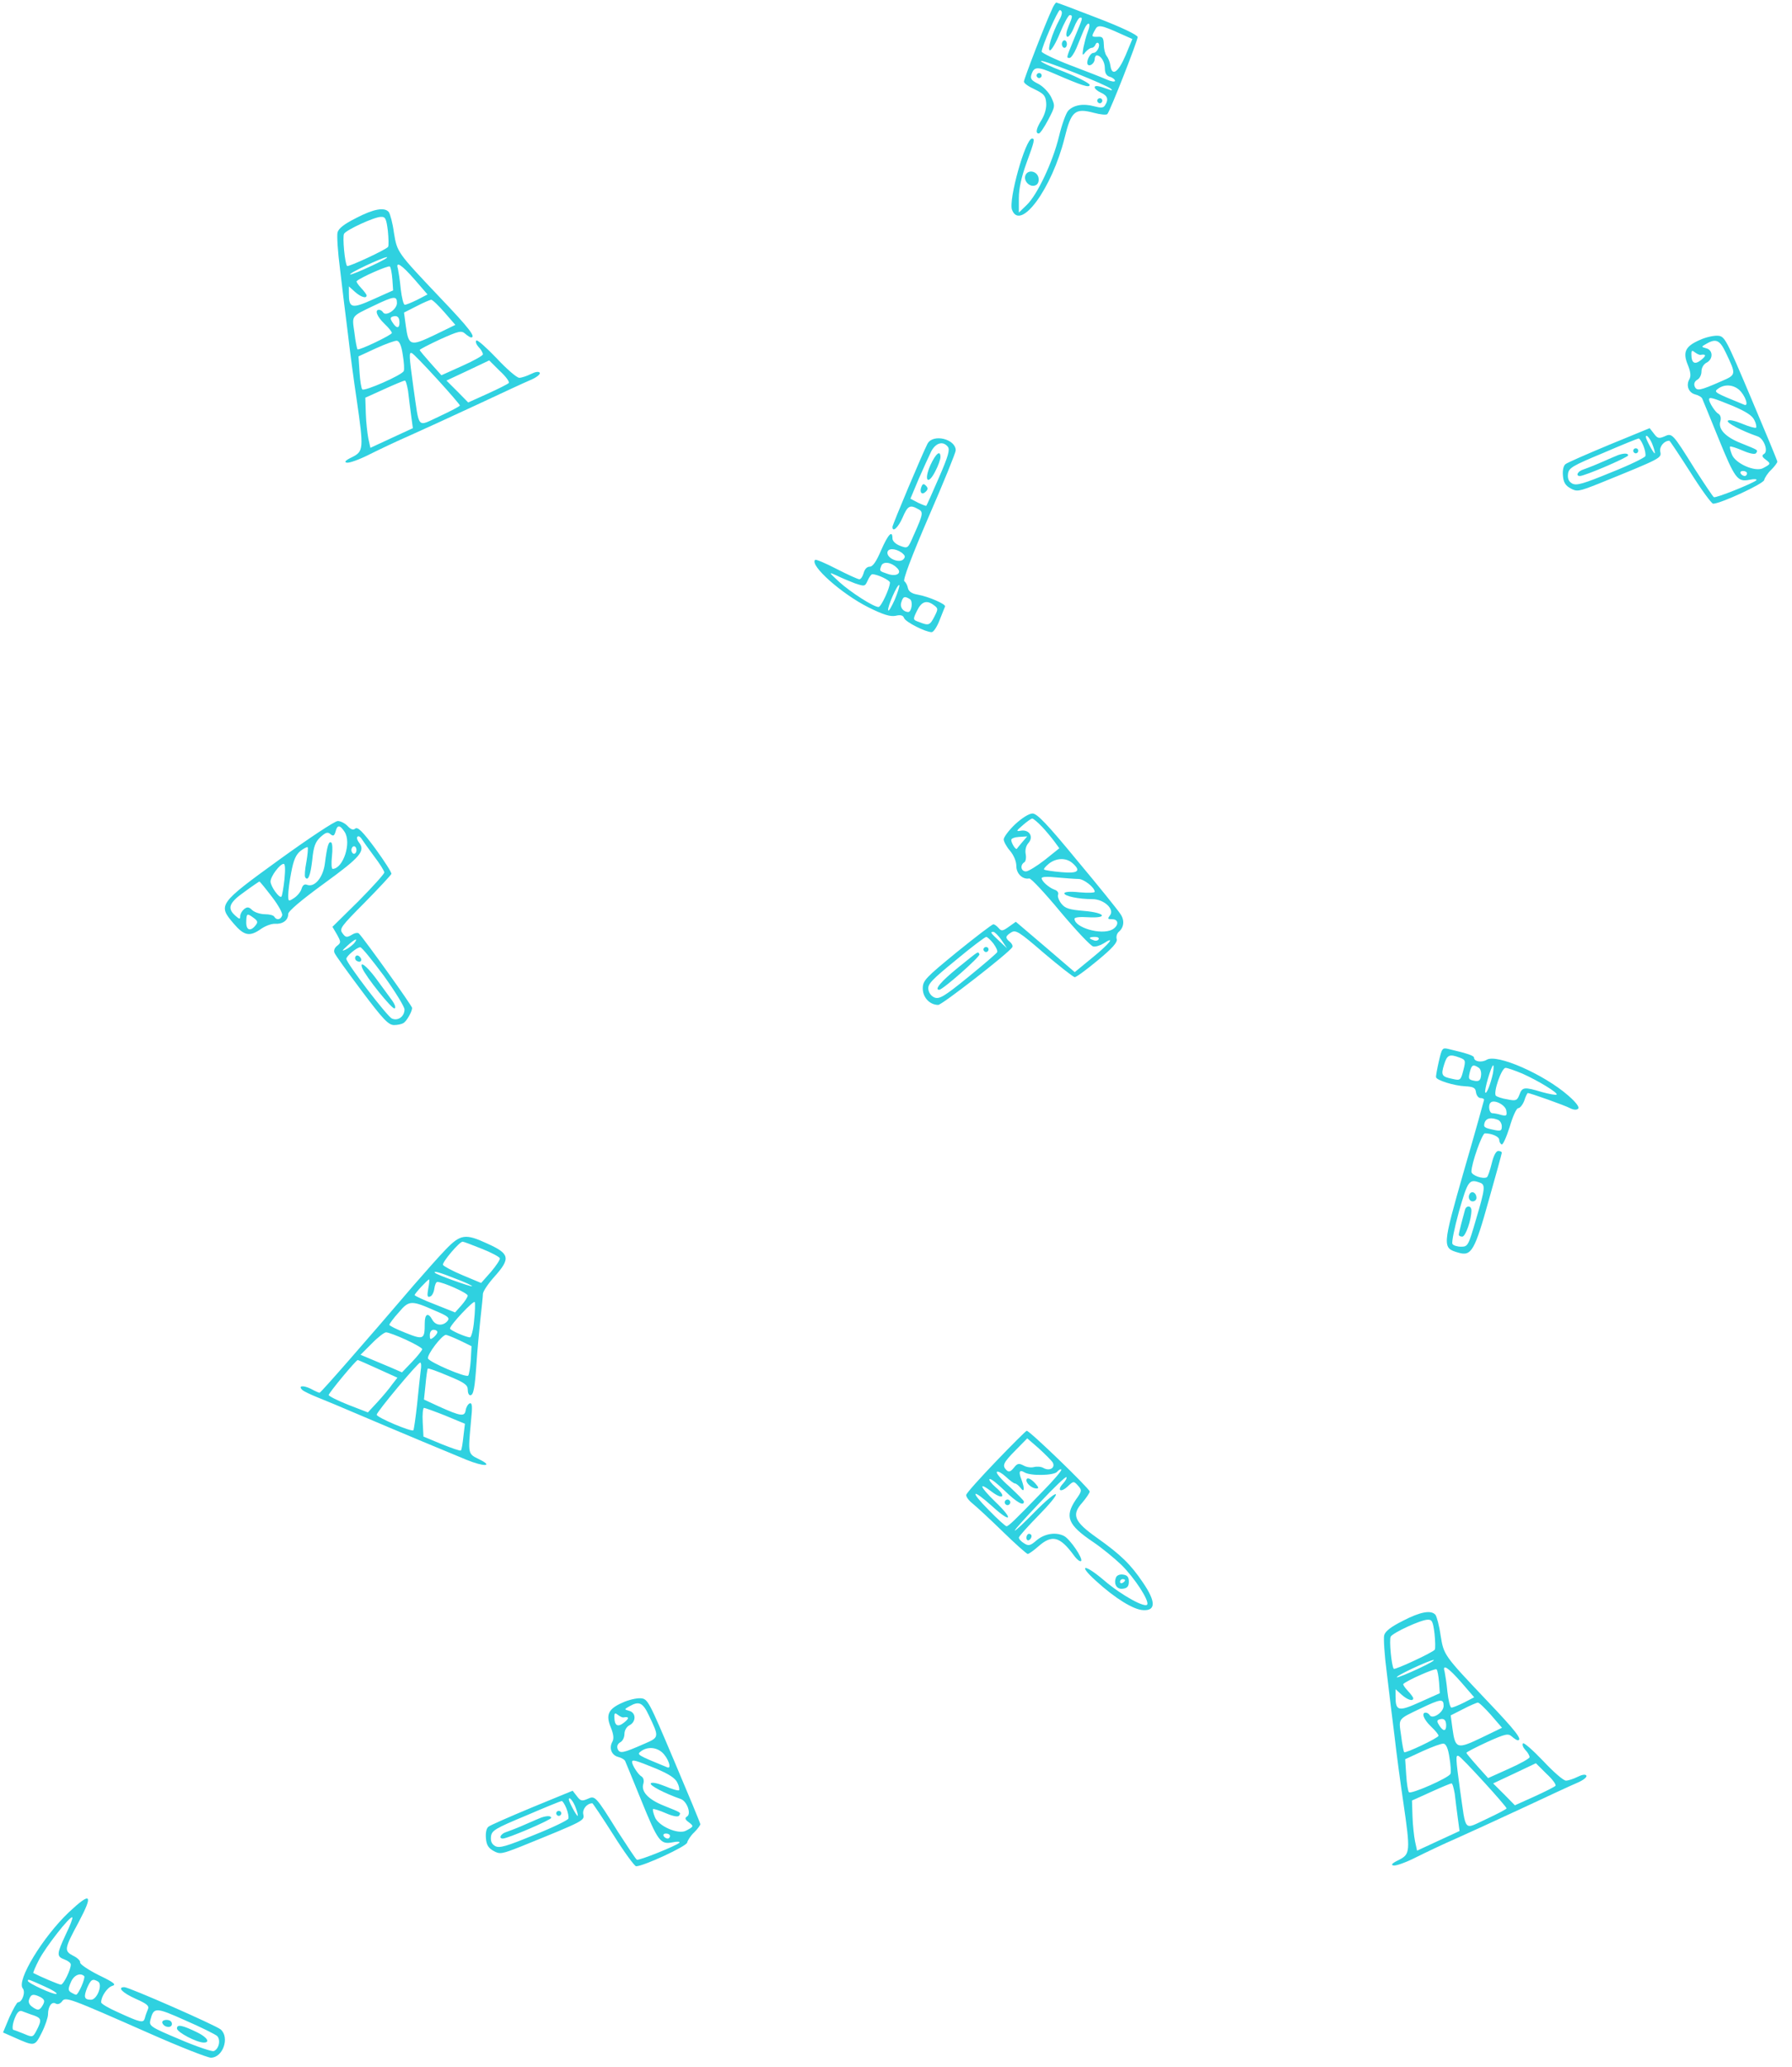 <svg width="150" height="173" xmlns="http://www.w3.org/2000/svg">

 <g>
  <title>background</title>
  <rect fill="none" id="canvas_background" height="402" width="582" y="-1" x="-1"/>
 </g>
 <g>
  <title>Layer 1</title>
  <g id="surface1">
   <path id="svg_1" fill-rule="nonzero" fill="#2fd1e0" d="m88.059,0.781c-0.551,1.156 -2.352,5.836 -2.352,6.047c0,0.148 0.402,0.422 0.91,0.652c0.742,0.359 0.91,0.527 0.953,1.117c0.043,0.422 -0.105,0.949 -0.359,1.395c-0.465,0.734 -0.57,1.18 -0.254,1.18c0.105,0 0.445,-0.508 0.781,-1.141c0.594,-1.137 0.594,-1.156 0.254,-1.895c-0.211,-0.422 -0.676,-0.906 -1.078,-1.117c-0.633,-0.316 -0.699,-0.445 -0.551,-0.863c0.211,-0.57 0.508,-0.594 1.82,-0.023c2.434,1.055 3.027,1.242 3.027,0.969c0,-0.125 -0.973,-0.633 -2.137,-1.094c-1.188,-0.445 -2.055,-0.863 -1.926,-0.906c0.254,-0.086 5.543,2.023 5.859,2.34c0.148,0.145 0.066,0.145 -0.211,0.039c-0.844,-0.312 -1.164,-0.355 -1.164,-0.168c0,0.105 0.234,0.316 0.531,0.445c0.551,0.25 0.656,0.566 0.336,1.051c-0.125,0.234 -0.359,0.234 -0.91,0.086c-0.93,-0.254 -1.734,-0.105 -2.18,0.379c-0.188,0.211 -0.527,1.16 -0.762,2.129c-0.508,2.129 -1.82,4.91 -2.707,5.754l-0.656,0.633l0,-1.203c0,-0.801 0.211,-1.77 0.633,-2.93c0.68,-1.852 0.723,-2.062 0.469,-2.062c-0.551,0 -1.992,5.164 -1.672,5.965c0.695,1.832 3.344,-1.773 4.402,-6.031c0.547,-2.23 0.867,-2.508 2.453,-2.086c0.551,0.148 1.035,0.191 1.121,0.105c0.234,-0.25 2.539,-6.133 2.539,-6.449c0,-0.168 -1.352,-0.82 -3.344,-1.582c-1.84,-0.715 -3.406,-1.305 -3.469,-1.305c-0.043,0 -0.234,0.254 -0.359,0.57zm0.824,0.293c0,0.129 -0.086,0.379 -0.211,0.59c-0.594,1.098 -1.039,2.551 -0.785,2.551c0.129,0 0.531,-0.676 0.848,-1.477c0.34,-0.82 0.699,-1.473 0.805,-1.473c0.254,0 0.254,0.105 -0.105,0.949c-0.191,0.461 -0.234,0.777 -0.105,0.863c0.105,0.062 0.359,-0.273 0.551,-0.738c0.188,-0.484 0.422,-0.863 0.527,-0.863c0.234,0 0.254,-0.023 -0.465,1.684c-0.719,1.75 -0.699,1.688 -0.402,1.688c0.105,0 0.359,-0.359 0.551,-0.801c0.168,-0.422 0.445,-1.098 0.613,-1.496c0.359,-0.844 0.676,-0.719 0.34,0.125c-0.129,0.316 -0.277,0.93 -0.363,1.328c-0.105,0.652 -0.082,0.695 0.172,0.359c0.168,-0.191 0.402,-0.359 0.527,-0.359c0.129,0 0.254,-0.125 0.316,-0.273c0.043,-0.125 0.148,-0.191 0.234,-0.125c0.211,0.188 -0.105,0.82 -0.402,0.82c-0.297,0 -0.656,0.781 -0.465,0.992c0.191,0.168 0.57,-0.148 0.57,-0.484c0,-0.172 0.086,-0.297 0.172,-0.297c0.336,0 0.676,0.527 0.676,1.074c0,0.402 0.125,0.633 0.422,0.719c0.234,0.062 0.426,0.23 0.426,0.336c0,0.105 -0.32,0.062 -0.68,-0.105c-0.379,-0.168 -1.777,-0.715 -3.066,-1.203c-1.312,-0.504 -2.391,-1.031 -2.391,-1.137c0,-0.398 1.352,-3.477 1.523,-3.477c0.082,0 0.168,0.105 0.168,0.23zm4.91,1.75l0.992,0.441l-0.57,1.371c-0.613,1.434 -1.141,1.793 -1.27,0.844c-0.043,-0.297 -0.191,-0.652 -0.316,-0.801c-0.129,-0.168 -0.234,-0.59 -0.234,-0.949c-0.02,-0.57 -0.105,-0.676 -0.484,-0.652c-0.551,0.02 -0.574,0 -0.254,-0.57c0.23,-0.465 0.465,-0.441 2.137,0.316zm0,0"/>
   <path id="svg_2" fill-rule="nonzero" fill="#2fd1e0" d="m88.883,3.688c0,0.168 0.105,0.316 0.211,0.316c0.129,0 0.211,-0.148 0.211,-0.316c0,-0.168 -0.082,-0.316 -0.211,-0.316c-0.105,0 -0.211,0.148 -0.211,0.316zm0,0"/>
   <path id="svg_3" fill-rule="nonzero" fill="#2fd1e0" d="m86.766,6.324c0,0.105 0.105,0.211 0.211,0.211c0.129,0 0.215,-0.105 0.215,-0.211c0,-0.129 -0.086,-0.211 -0.215,-0.211c-0.105,0 -0.211,0.082 -0.211,0.211zm0,0"/>
   <path id="svg_4" fill-rule="nonzero" fill="#2fd1e0" d="m91.844,8.43c0,0.105 0.109,0.211 0.215,0.211c0.125,0 0.211,-0.105 0.211,-0.211c0,-0.125 -0.086,-0.211 -0.211,-0.211c-0.105,0 -0.215,0.086 -0.215,0.211zm0,0"/>
   <path id="svg_5" fill-rule="nonzero" fill="#2fd1e0" d="m85.836,14.668c-0.191,0.465 0.359,1.035 0.824,0.844c0.211,-0.062 0.316,-0.316 0.277,-0.59c-0.086,-0.609 -0.891,-0.777 -1.102,-0.254zm0,0"/>
   <path id="svg_6" fill-rule="nonzero" fill="#2fd1e0" d="m29.797,18.254c-0.973,0.484 -1.461,0.863 -1.543,1.199c-0.066,0.254 0.02,1.645 0.211,3.098c0.168,1.457 0.465,3.859 0.656,5.375c0.168,1.496 0.508,4.008 0.738,5.543c0.594,4.09 0.574,4.301 -0.379,4.785c-0.574,0.273 -0.699,0.422 -0.445,0.465c0.191,0.043 1.035,-0.254 1.863,-0.676c0.844,-0.422 2.348,-1.137 3.363,-1.578c0.996,-0.445 3.492,-1.582 5.523,-2.531c2.031,-0.949 4.105,-1.918 4.613,-2.129c0.508,-0.211 0.848,-0.484 0.785,-0.609c-0.086,-0.129 -0.363,-0.086 -0.742,0.105c-0.34,0.168 -0.781,0.316 -0.973,0.316c-0.211,0 -1.059,-0.738 -1.906,-1.645c-0.848,-0.887 -1.609,-1.562 -1.691,-1.477c-0.086,0.105 0,0.336 0.191,0.547c0.211,0.211 0.359,0.484 0.359,0.613c0,0.105 -0.785,0.547 -1.738,0.969l-1.734,0.781l-0.887,-0.992c-0.508,-0.57 -0.91,-1.055 -0.934,-1.117c0,-0.062 0.785,-0.465 1.734,-0.906c1.547,-0.695 1.758,-0.738 2.074,-0.465c0.191,0.168 0.426,0.316 0.488,0.316c0.445,0 -0.129,-0.758 -2.582,-3.328c-3.617,-3.816 -3.598,-3.793 -3.871,-5.461c-0.105,-0.801 -0.32,-1.559 -0.426,-1.707c-0.359,-0.422 -1.246,-0.273 -2.75,0.508zm2.668,1.051c0.062,0.633 0.082,1.246 0.02,1.352c-0.148,0.23 -3.324,1.707 -3.43,1.602c-0.188,-0.191 -0.402,-2.445 -0.254,-2.699c0.215,-0.336 2.5,-1.391 3.07,-1.41c0.379,-0.023 0.465,0.125 0.594,1.156zm-1.336,2.93c-0.844,0.402 -1.672,0.738 -1.797,0.738c-0.34,-0.02 2.664,-1.434 3.047,-1.453c0.168,0 -0.383,0.316 -1.25,0.715zm1.715,1.141l0.062,0.926l-1.648,0.738c-1.82,0.824 -2.055,0.758 -2.055,-0.465l0,-0.609l0.488,0.441c0.488,0.445 0.996,0.613 0.996,0.316c0,-0.082 -0.215,-0.359 -0.469,-0.633c-0.254,-0.273 -0.422,-0.527 -0.359,-0.566c0.34,-0.316 2.645,-1.328 2.773,-1.223c0.086,0.082 0.168,0.566 0.211,1.074zm1.863,0.02l1.078,1.246l-0.848,0.441c-0.465,0.23 -0.93,0.422 -1.055,0.422c-0.105,0 -0.254,-0.59 -0.34,-1.328c-0.062,-0.719 -0.191,-1.477 -0.234,-1.688c-0.211,-0.672 0.297,-0.359 1.398,0.906zm-1.48,1.961c0,0.547 -0.934,1.16 -1.164,0.781c-0.086,-0.129 -0.215,-0.211 -0.34,-0.211c-0.383,0 -0.168,0.566 0.445,1.156c0.359,0.34 0.633,0.676 0.633,0.781c0,0.168 -2.77,1.496 -2.879,1.371c-0.039,-0.043 -0.168,-0.652 -0.254,-1.391c-0.211,-1.477 -0.316,-1.328 1.652,-2.277c1.672,-0.801 1.906,-0.82 1.906,-0.211zm3.977,0.781l0.91,1.051l-1.734,0.844c-2.031,0.969 -2.18,0.93 -2.414,-0.777l-0.148,-1.098l1.039,-0.527c0.551,-0.293 1.121,-0.527 1.227,-0.547c0.129,0 0.613,0.484 1.121,1.055zm-3.766,0.863c0,0.504 -0.254,0.504 -0.57,0c-0.215,-0.316 -0.215,-0.441 0,-0.508c0.379,-0.125 0.57,0.043 0.57,0.508zm0.273,2.676c0.105,0.613 0.148,1.246 0.086,1.371c-0.129,0.336 -3.301,1.727 -3.473,1.539c-0.082,-0.086 -0.188,-0.738 -0.23,-1.457l-0.086,-1.305l1.461,-0.676c0.781,-0.355 1.586,-0.652 1.758,-0.633c0.211,0.043 0.379,0.422 0.484,1.16zm2.879,2.047c1.059,1.156 1.906,2.148 1.906,2.211c0,0.062 -0.762,0.465 -1.672,0.887c-1.969,0.906 -1.695,1.199 -2.223,-2.426c-0.359,-2.633 -0.383,-2.949 -0.129,-2.844c0.105,0.02 1.059,1.012 2.117,2.172zm5.988,0.336c-0.082,0.082 -0.867,0.484 -1.754,0.883l-1.633,0.738l-0.91,-0.926l-0.91,-0.906l1.801,-0.844l1.777,-0.844l0.891,0.887c0.508,0.465 0.844,0.926 0.738,1.012zm-8.422,0.652c0.062,0.508 0.168,1.414 0.254,2.023l0.148,1.098l-1.777,0.82l-1.777,0.824l-0.172,-0.781c-0.082,-0.422 -0.188,-1.348 -0.211,-2.086l-0.043,-1.328l1.59,-0.719c0.867,-0.398 1.648,-0.715 1.715,-0.715c0.082,-0.02 0.188,0.379 0.273,0.863zm0,0"/>
   <path id="svg_7" fill-rule="nonzero" fill="#2fd1e0" d="m142.277,28.453c-1.207,0.527 -1.441,1.012 -0.996,2.086c0.234,0.57 0.273,0.949 0.125,1.203c-0.293,0.527 -0.062,1.117 0.488,1.266c0.273,0.062 0.551,0.23 0.594,0.355c0.062,0.148 0.656,1.582 1.312,3.207c1.438,3.539 1.629,3.77 2.645,3.582c0.402,-0.086 0.656,-0.062 0.57,0.043c-0.273,0.25 -3.406,1.516 -3.555,1.41c-0.086,-0.043 -0.781,-1.094 -1.586,-2.34c-1.906,-3.055 -1.906,-3.035 -2.562,-2.738c-0.445,0.188 -0.57,0.168 -0.867,-0.234l-0.359,-0.461l-3.387,1.391c-1.863,0.777 -3.512,1.496 -3.66,1.621c-0.172,0.129 -0.254,0.527 -0.211,0.969c0.039,0.551 0.211,0.824 0.633,1.055c0.531,0.297 0.68,0.273 2.328,-0.379c5.355,-2.172 5.293,-2.148 5.184,-2.695c-0.082,-0.422 0.32,-0.91 0.762,-0.91c0.043,0 0.828,1.184 1.758,2.637c0.91,1.453 1.777,2.633 1.906,2.633c0.613,0 4.211,-1.664 4.273,-1.98c0.043,-0.188 0.297,-0.59 0.594,-0.863c0.273,-0.273 0.508,-0.59 0.508,-0.676c0,-0.082 -0.996,-2.484 -2.203,-5.332c-2.113,-4.996 -2.199,-5.164 -2.793,-5.207c-0.336,-0.02 -1.016,0.129 -1.5,0.359zm2.18,1.055c0.887,1.855 0.887,1.855 -0.383,2.402c-1.777,0.781 -2.051,0.844 -2.223,0.422c-0.082,-0.211 0,-0.422 0.211,-0.547c0.215,-0.105 0.359,-0.422 0.359,-0.695c0,-0.297 0.172,-0.613 0.426,-0.738c0.57,-0.297 0.551,-1.055 -0.023,-1.203c-0.441,-0.125 -0.441,-0.125 0.043,-0.398c0.785,-0.445 1.102,-0.273 1.59,0.758zm-2.117,0.191c0.484,-0.086 0.508,0.062 0.062,0.418c-0.551,0.445 -0.824,0.277 -0.824,-0.484c0,-0.316 0.062,-0.336 0.297,-0.145c0.168,0.125 0.379,0.23 0.465,0.211zm3.215,2.906c0.531,0.465 0.867,1.453 0.445,1.266c-2.52,-1.031 -2.582,-1.055 -2.18,-1.348c0.527,-0.383 1.227,-0.34 1.734,0.082zm-0.551,1.348c1.145,0.488 1.672,0.824 1.844,1.203c0.148,0.273 0.191,0.57 0.148,0.633c-0.066,0.062 -0.594,-0.086 -1.188,-0.336c-0.613,-0.254 -1.098,-0.359 -1.184,-0.234c-0.105,0.168 1.121,0.824 2.52,1.309c0.508,0.188 0.887,1.223 0.527,1.453c-0.211,0.125 -0.191,0.254 0.129,0.484c0.441,0.34 0.441,0.359 -0.234,0.719c-0.656,0.336 -2.328,-0.402 -2.602,-1.16c-0.129,-0.316 -0.191,-0.613 -0.148,-0.652c0.043,-0.043 0.527,0.105 1.059,0.336c0.633,0.273 1.035,0.336 1.121,0.211c0.168,-0.273 0.211,-0.23 -1.25,-0.824c-1.332,-0.523 -1.969,-1.199 -1.734,-1.875c0.062,-0.254 0,-0.484 -0.172,-0.59c-0.273,-0.148 -0.781,-0.949 -0.781,-1.199c0,-0.234 0.297,-0.148 1.945,0.523zm-6.645,3.352c0.129,0.34 0.191,0.633 0.148,0.633c-0.105,0 -0.738,-1.18 -0.738,-1.367c0,-0.316 0.402,0.168 0.59,0.734zm-0.805,-0.02c0.148,0.359 0.215,0.738 0.172,0.887c-0.043,0.125 -1.336,0.758 -2.879,1.367c-2.309,0.949 -2.879,1.117 -3.238,0.93c-0.297,-0.168 -0.402,-0.402 -0.359,-0.801c0.062,-0.508 0.34,-0.676 2.922,-1.75c1.566,-0.676 2.918,-1.223 2.984,-1.223c0.082,-0.02 0.254,0.254 0.398,0.59zm8.68,2.34c0,0.105 -0.086,0.211 -0.191,0.211c-0.129,0 -0.277,-0.105 -0.34,-0.211c-0.062,-0.125 0.023,-0.211 0.191,-0.211c0.191,0 0.34,0.086 0.34,0.211zm0,0"/>
   <path id="svg_8" fill-rule="nonzero" fill="#2fd1e0" d="m136.711,37.727c0,0.105 0.105,0.211 0.211,0.211c0.125,0 0.211,-0.105 0.211,-0.211c0,-0.125 -0.086,-0.211 -0.211,-0.211c-0.105,0 -0.211,0.086 -0.211,0.211zm0,0"/>
   <path id="svg_9" fill-rule="nonzero" fill="#2fd1e0" d="m135.441,38.086c-0.172,0.062 -0.785,0.336 -1.375,0.59c-0.574,0.254 -1.273,0.527 -1.527,0.613c-0.484,0.145 -0.676,0.547 -0.293,0.547c0.402,0 4.039,-1.559 4.039,-1.73c0,-0.188 -0.359,-0.188 -0.844,-0.02zm0,0"/>
   <path id="svg_10" fill-rule="nonzero" fill="#2fd1e0" d="m77.645,37.117c-0.379,0.715 -2.941,6.785 -2.941,6.977c0,0.504 0.488,0.043 0.848,-0.781c0.422,-0.988 0.613,-1.094 1.289,-0.715c0.469,0.23 0.445,0.398 -0.359,2.191c-0.484,1.117 -0.484,1.137 -1.141,0.887c-0.383,-0.148 -0.637,-0.402 -0.637,-0.613c0,-0.738 -0.359,-0.359 -0.953,0.992c-0.402,0.945 -0.695,1.367 -0.949,1.367c-0.234,0 -0.426,0.211 -0.508,0.527c-0.086,0.297 -0.234,0.527 -0.363,0.527c-0.125,0 -0.992,-0.398 -1.902,-0.863c-0.934,-0.484 -1.734,-0.824 -1.801,-0.758c-0.465,0.461 2.223,2.844 4.445,3.961c1.27,0.633 1.84,0.801 2.285,0.719c0.426,-0.105 0.637,-0.043 0.719,0.188c0.129,0.336 1.801,1.18 2.309,1.18c0.148,0 0.445,-0.441 0.656,-0.988c0.23,-0.57 0.422,-1.078 0.465,-1.16c0.086,-0.191 -1.355,-0.824 -2.285,-0.992c-0.508,-0.082 -0.762,-0.273 -0.824,-0.547c-0.043,-0.23 -0.172,-0.484 -0.297,-0.57c-0.148,-0.082 0.551,-1.957 2.031,-5.395c1.25,-2.867 2.266,-5.375 2.266,-5.562c0,-0.949 -1.887,-1.414 -2.352,-0.57zm1.695,0.273c0.188,0.23 0.039,0.781 -0.742,2.57c-0.551,1.266 -1.016,2.32 -1.059,2.363c-0.02,0.039 -0.34,-0.086 -0.699,-0.254l-0.633,-0.336l0.699,-1.668c0.402,-0.906 0.867,-1.938 1.055,-2.316c0.383,-0.695 0.977,-0.867 1.379,-0.359zm-3.875,8.852c0.316,0.254 0.34,0.359 0.148,0.57c-0.34,0.336 -1.332,-0.062 -1.332,-0.547c0,-0.402 0.633,-0.402 1.184,-0.023zm-0.402,1.266c0.488,0.441 0,0.781 -0.738,0.527c-0.742,-0.254 -0.723,-0.234 -0.551,-0.695c0.148,-0.379 0.824,-0.297 1.289,0.168zm-3.512,1.305c0.824,0.277 0.848,0.277 1.078,-0.23c0.129,-0.293 0.297,-0.527 0.383,-0.527c0.445,0 1.48,0.508 1.48,0.695c0,0.465 -0.742,2.047 -0.953,2.047c-0.422,0 -2.348,-1.246 -3.281,-2.09c-0.91,-0.84 -0.93,-0.863 -0.23,-0.547c0.379,0.191 1.078,0.484 1.523,0.652zm3.344,1.371c-0.277,0.613 -0.508,1.012 -0.551,0.887c-0.086,-0.254 0.785,-2.234 0.93,-2.109c0.043,0.062 -0.125,0.613 -0.379,1.223zm1.27,-0.043c0.273,0.172 0.148,1.078 -0.148,1.078c-0.422,-0.023 -0.719,-0.402 -0.57,-0.824c0.148,-0.484 0.273,-0.527 0.719,-0.254zm2.012,0.508c0.359,0.273 0.359,0.316 0.039,0.949c-0.379,0.738 -0.484,0.777 -1.27,0.461c-0.547,-0.188 -0.547,-0.211 -0.188,-0.945c0.379,-0.781 0.805,-0.93 1.418,-0.465zm0,0"/>
   <path id="svg_11" fill-rule="nonzero" fill="#2fd1e0" d="m77.879,38.93c-0.57,1.285 -0.211,1.727 0.402,0.527c0.254,-0.484 0.441,-1.012 0.441,-1.203c0,-0.633 -0.398,-0.293 -0.844,0.676zm0,0"/>
   <path id="svg_12" fill-rule="nonzero" fill="#2fd1e0" d="m77.117,40.762c-0.172,0.465 0.062,0.695 0.379,0.379c0.191,-0.188 0.191,-0.316 0,-0.504c-0.188,-0.191 -0.273,-0.148 -0.379,0.125zm0,0"/>
   <path id="svg_13" fill-rule="nonzero" fill="#2fd1e0" d="m84.969,68.984c-0.531,0.508 -0.953,1.074 -0.953,1.266c0,0.168 0.23,0.609 0.527,0.949c0.32,0.379 0.531,0.883 0.531,1.285c0,0.633 0.527,1.137 1.078,1.031c0.129,-0.043 1.312,1.223 2.602,2.781c1.312,1.562 2.543,2.867 2.754,2.91c0.188,0.043 0.59,-0.082 0.867,-0.254c1.059,-0.695 0.484,0.043 -0.953,1.203l-1.461,1.199l-2.453,-2.105l-2.477,-2.109l-0.594,0.422c-0.508,0.359 -0.613,0.379 -0.844,0.105c-0.148,-0.168 -0.34,-0.316 -0.445,-0.316c-0.105,0 -1.48,1.055 -3.047,2.32c-2.648,2.172 -2.859,2.383 -2.859,3.055c0,0.758 0.594,1.371 1.293,1.371c0.316,0 5.902,-4.344 6.199,-4.828c0.062,-0.105 -0.02,-0.293 -0.191,-0.441c-0.422,-0.336 -0.402,-0.484 0.105,-0.801c0.383,-0.23 0.656,-0.062 2.754,1.75c1.289,1.094 2.453,2 2.559,2c0.129,0 0.996,-0.633 1.926,-1.41c1.227,-1.012 1.652,-1.496 1.59,-1.77c-0.066,-0.211 0.02,-0.484 0.168,-0.613c0.445,-0.379 0.508,-0.988 0.125,-1.516c-0.188,-0.297 -1.797,-2.297 -3.598,-4.449c-2.516,-3.055 -3.363,-3.941 -3.742,-3.941c-0.297,0 -0.891,0.379 -1.461,0.906zm2.242,0.191c0.359,0.379 0.824,0.949 1.059,1.262l0.402,0.551l-1.207,0.969c-0.676,0.527 -1.398,0.969 -1.586,0.969c-0.426,0 -0.508,-0.527 -0.148,-0.758c0.125,-0.062 0.188,-0.379 0.125,-0.695c-0.062,-0.336 0.023,-0.695 0.234,-0.93c0.445,-0.504 0.082,-1.117 -0.594,-1.031c-0.465,0.086 -0.465,0.043 0.129,-0.465c0.336,-0.293 0.695,-0.547 0.781,-0.547c0.086,0 0.465,0.316 0.805,0.676zm-1.629,1.285c-0.211,0.254 -0.426,0.504 -0.465,0.57c-0.086,0.125 -0.469,-0.465 -0.469,-0.738c0,-0.129 0.297,-0.234 0.656,-0.254l0.68,-0.043l-0.402,0.465zm4.188,1.77c0.742,0.652 0.488,0.887 -0.93,0.758c-0.742,-0.062 -1.375,-0.168 -1.438,-0.211c-0.066,-0.062 0.125,-0.273 0.402,-0.504c0.613,-0.484 1.438,-0.508 1.965,-0.043zm0.512,1.328c0.441,0 1.352,0.715 1.352,1.074c0,0.086 -0.57,0.105 -1.27,0.043c-0.781,-0.086 -1.27,-0.043 -1.27,0.086c0,0.23 1.164,0.484 2.348,0.484c0.977,0 1.887,0.863 1.461,1.367c-0.211,0.277 -0.188,0.316 0.191,0.316c0.57,0 0.57,0.551 0,0.867c-0.93,0.484 -3.152,-0.172 -3.152,-0.906c0,-0.129 0.484,-0.172 1.102,-0.129c1.754,0.105 1.5,-0.379 -0.297,-0.527c-1.25,-0.105 -1.59,-0.211 -1.906,-0.609c-0.211,-0.273 -0.34,-0.613 -0.273,-0.758c0.062,-0.148 -0.066,-0.34 -0.277,-0.402c-0.484,-0.168 -1.098,-0.715 -1.098,-0.969c0,-0.129 0.484,-0.148 1.289,-0.062c0.719,0.062 1.523,0.125 1.801,0.125zm-6.457,5.102l0.465,0.695l-0.656,-0.613c-0.719,-0.672 -0.781,-0.758 -0.484,-0.758c0.105,0 0.422,0.316 0.676,0.676zm-0.676,0.293c0.23,0.316 0.379,0.633 0.316,0.738c-0.062,0.105 -1.164,1.055 -2.434,2.086c-1.945,1.582 -2.391,1.855 -2.793,1.707c-0.277,-0.105 -0.488,-0.379 -0.531,-0.695c-0.062,-0.441 0.32,-0.82 2.309,-2.445c1.289,-1.074 2.434,-1.938 2.539,-1.938c0.086,0 0.359,0.254 0.594,0.547zm8.805,-0.336c-0.066,0.105 -0.258,0.148 -0.426,0.062c-0.445,-0.148 -0.402,-0.273 0.129,-0.273c0.23,0 0.379,0.086 0.297,0.211zm0,0"/>
   <path id="svg_14" fill-rule="nonzero" fill="#2fd1e0" d="m82.32,79.461c0,0.105 0.109,0.211 0.215,0.211c0.125,0 0.211,-0.105 0.211,-0.211c0,-0.129 -0.086,-0.211 -0.211,-0.211c-0.105,0 -0.215,0.082 -0.215,0.211zm0,0"/>
   <path id="svg_15" fill-rule="nonzero" fill="#2fd1e0" d="m80.164,81c-1.375,1.117 -1.988,1.832 -1.547,1.832c0.297,0 3.473,-2.801 3.367,-2.973c-0.148,-0.25 0.043,-0.355 -1.82,1.141zm0,0"/>
   <path id="svg_16" fill-rule="nonzero" fill="#2fd1e0" d="m23.383,71.938c-5.121,3.707 -5.16,3.793 -3.809,5.371c0.867,1.012 1.336,1.098 2.285,0.422c0.359,-0.25 0.891,-0.441 1.164,-0.422c0.637,0.043 1.102,-0.293 1.102,-0.82c0,-0.23 1.059,-1.137 3.027,-2.57c3.047,-2.215 3.469,-2.719 2.879,-3.438c-0.129,-0.168 -0.191,-0.379 -0.109,-0.461c0.086,-0.086 0.234,0 0.34,0.168c0.105,0.168 0.57,0.82 1.039,1.453c0.484,0.633 0.867,1.242 0.867,1.371c0,0.125 -0.973,1.199 -2.16,2.402l-2.18,2.148l0.383,0.652c0.336,0.613 0.336,0.676 0.02,0.93c-0.211,0.148 -0.316,0.398 -0.234,0.59c0.066,0.191 1.102,1.621 2.289,3.203c1.797,2.402 2.242,2.848 2.707,2.848c0.297,0 0.656,-0.086 0.785,-0.172c0.273,-0.168 0.719,-0.969 0.719,-1.262c0,-0.172 -3.918,-5.648 -4.445,-6.219c-0.086,-0.105 -0.359,-0.062 -0.613,0.105c-0.402,0.23 -0.508,0.23 -0.762,-0.125c-0.297,-0.383 -0.148,-0.57 1.863,-2.594c1.184,-1.203 2.18,-2.277 2.219,-2.383c0.043,-0.105 -0.57,-1.055 -1.332,-2.105c-1.059,-1.434 -1.48,-1.855 -1.691,-1.688c-0.172,0.148 -0.359,0.082 -0.637,-0.211c-0.211,-0.23 -0.59,-0.422 -0.824,-0.422c-0.254,0 -2.434,1.453 -4.891,3.227zm5.461,-2.32c0.594,0.887 -0.105,3.055 -0.992,3.098c-0.109,0 -0.129,-0.465 -0.066,-1.055c0.066,-0.566 0.043,-1.094 -0.062,-1.156c-0.211,-0.129 -0.34,0.273 -0.527,1.746c-0.148,1.184 -0.867,2.047 -1.504,1.793c-0.211,-0.082 -0.359,0.043 -0.445,0.316c-0.062,0.254 -0.336,0.59 -0.613,0.781c-0.488,0.316 -0.508,0.316 -0.508,-0.234c0,-0.316 0.105,-1.18 0.254,-1.918c0.191,-1.012 0.383,-1.453 0.762,-1.77c0.297,-0.23 0.57,-0.359 0.613,-0.316c0.043,0.043 0,0.59 -0.105,1.203c-0.125,0.633 -0.168,1.199 -0.105,1.305c0.234,0.379 0.445,-0.148 0.594,-1.453c0.105,-1.117 0.254,-1.496 0.676,-1.898c0.445,-0.398 0.613,-0.461 0.848,-0.25c0.23,0.188 0.316,0.145 0.422,-0.211c0.148,-0.59 0.359,-0.59 0.762,0.02zm0.996,1.52c0,0.168 -0.086,0.312 -0.211,0.312c-0.105,0 -0.215,-0.145 -0.215,-0.312c0,-0.172 0.109,-0.316 0.215,-0.316c0.125,0 0.211,0.145 0.211,0.316zm-6.031,2.465c-0.086,0.738 -0.191,1.371 -0.254,1.434c-0.172,0.168 -0.91,-0.863 -0.91,-1.266c0,-0.422 0.781,-1.477 1.102,-1.477c0.125,0 0.145,0.465 0.062,1.309zm-1.059,1.434c0.57,0.738 0.93,1.41 0.867,1.578c-0.125,0.359 -0.465,0.422 -0.656,0.105c-0.062,-0.125 -0.422,-0.211 -0.781,-0.211c-0.359,0 -0.848,-0.145 -1.059,-0.336c-0.297,-0.293 -0.426,-0.293 -0.699,-0.082c-0.168,0.145 -0.316,0.398 -0.316,0.59c0,0.273 -0.066,0.25 -0.426,-0.066c-0.676,-0.609 -0.508,-1.074 0.785,-1.98c0.656,-0.484 1.227,-0.863 1.246,-0.863c0.043,0 0.508,0.57 1.039,1.266zm-1.504,1.789c0.34,0.254 0.359,0.359 0.129,0.633c-0.426,0.527 -0.785,0.379 -0.762,-0.316c0.02,-0.715 0.062,-0.738 0.633,-0.316zm8.383,2.129c-0.172,0.172 -0.488,0.422 -0.723,0.527c-0.316,0.148 -0.273,0.062 0.148,-0.316c0.656,-0.609 0.996,-0.738 0.574,-0.211zm2.496,2.699c0.953,1.328 1.734,2.594 1.734,2.824c0,0.59 -0.551,0.992 -1.059,0.758c-0.402,-0.188 -3.809,-4.637 -3.809,-4.996c0,-0.23 0.891,-0.969 1.164,-0.969c0.129,0 0.996,1.074 1.969,2.383zm0,0"/>
   <path id="svg_17" fill-rule="nonzero" fill="#2fd1e0" d="m29.754,80.051c-0.062,0.125 -0.02,0.293 0.105,0.359c0.32,0.211 0.531,-0.066 0.254,-0.34c-0.148,-0.145 -0.273,-0.145 -0.359,-0.02zm0,0"/>
   <path id="svg_18" fill-rule="nonzero" fill="#2fd1e0" d="m30.324,81.02c0.277,0.695 2.52,3.5 2.711,3.371c0.125,-0.062 0,-0.398 -0.297,-0.777c-0.273,-0.379 -0.867,-1.18 -1.312,-1.793c-0.781,-1.031 -1.355,-1.453 -1.102,-0.801zm0,0"/>
   <path id="svg_19" fill-rule="nonzero" fill="#2fd1e0" d="m120.438,88.82c-0.148,0.652 -0.254,1.242 -0.234,1.324c0.02,0.254 1.504,0.719 2.434,0.762c0.699,0.039 0.867,0.125 0.91,0.504c0.043,0.273 0.211,0.484 0.383,0.484c0.168,0 0.293,0.062 0.293,0.148c-0.02,0.105 -0.762,2.781 -1.691,5.965c-1.82,6.367 -1.82,6.43 -0.445,6.828c1.078,0.316 1.355,-0.168 2.539,-4.426c0.594,-2.086 1.082,-3.879 1.082,-3.941c0,-0.082 -0.129,-0.148 -0.297,-0.148c-0.191,0 -0.402,0.422 -0.551,1.055c-0.148,0.59 -0.316,1.098 -0.402,1.141c-0.297,0.188 -1.293,-0.148 -1.293,-0.465c0,-0.676 0.891,-3.203 1.125,-3.203c0.59,0 1.203,0.273 1.203,0.547c0,0.148 0.086,0.316 0.191,0.379c0.105,0.086 0.402,-0.59 0.68,-1.453c0.254,-0.887 0.57,-1.582 0.719,-1.582c0.148,0 0.379,-0.293 0.508,-0.633c0.105,-0.355 0.254,-0.633 0.297,-0.633c0.188,0 3.109,1.035 3.531,1.266c0.297,0.148 0.551,0.168 0.68,0.043c0.125,-0.125 -0.172,-0.527 -0.828,-1.098c-2.051,-1.789 -5.988,-3.52 -6.832,-2.992c-0.426,0.254 -1.059,0.148 -1.059,-0.188c0,-0.148 -0.508,-0.34 -2.141,-0.719c-0.508,-0.125 -0.547,-0.062 -0.801,1.035zm1.734,-0.316c0.508,0.188 0.527,0.25 0.316,1.074c-0.211,0.82 -0.254,0.863 -0.887,0.715c-0.934,-0.188 -0.996,-0.316 -0.723,-1.199c0.254,-0.824 0.445,-0.906 1.293,-0.59zm1.586,0.84c0.172,0.086 0.254,0.402 0.211,0.676c-0.039,0.379 -0.168,0.484 -0.484,0.441c-0.574,-0.105 -0.594,-0.145 -0.445,-0.777c0.148,-0.57 0.273,-0.633 0.719,-0.34zm1.207,0.488c-0.211,0.945 -0.527,1.727 -0.637,1.602c-0.125,-0.129 0.508,-2.277 0.656,-2.277c0.066,0 0.043,0.316 -0.02,0.676zm2.477,0.02c1.355,0.609 3.004,1.621 2.855,1.75c-0.062,0.062 -0.613,-0.043 -1.227,-0.211c-1.48,-0.445 -1.652,-0.422 -1.883,0.211c-0.191,0.504 -0.297,0.547 -1.016,0.398c-0.426,-0.062 -0.848,-0.211 -0.953,-0.293c-0.254,-0.254 0.465,-2.34 0.805,-2.34c0.168,0 0.805,0.23 1.418,0.484zm-1.355,3.098c0.062,0.422 0.023,0.465 -0.422,0.359c-0.254,-0.086 -0.613,-0.148 -0.742,-0.148c-0.273,0 -0.379,-0.676 -0.148,-0.887c0.277,-0.293 1.25,0.191 1.312,0.676zm-0.719,0.758c0.191,0.066 0.34,0.316 0.34,0.551c0,0.379 -0.086,0.422 -0.68,0.293c-0.805,-0.168 -0.887,-0.23 -0.738,-0.652c0.148,-0.336 0.527,-0.402 1.078,-0.191zm-1.48,5.27c0.465,0.168 0.422,0.508 -0.34,3.078c-0.637,2.191 -0.676,2.277 -1.25,2.277c-0.316,0 -0.656,-0.105 -0.719,-0.234c-0.086,-0.125 0.168,-1.348 0.551,-2.738c0.742,-2.57 0.848,-2.719 1.758,-2.383zm0,0"/>
   <path id="svg_20" fill-rule="nonzero" fill="#2fd1e0" d="m123.082,99.84c-0.254,0.254 -0.129,0.699 0.191,0.699c0.168,0 0.316,-0.129 0.316,-0.297c0,-0.359 -0.297,-0.59 -0.508,-0.402zm0,0"/>
   <path id="svg_21" fill-rule="nonzero" fill="#2fd1e0" d="m122.637,101.211c-0.148,0.508 -0.527,1.961 -0.527,2.109c0,0.105 0.125,0.168 0.293,0.168c0.277,0 0.762,-1.414 0.762,-2.191c0,-0.402 -0.398,-0.445 -0.527,-0.086zm0,0"/>
   <path id="svg_22" fill-rule="nonzero" fill="#2fd1e0" d="m37.289,104.586c-0.594,0.609 -1.758,1.938 -2.625,2.93c-4.148,4.848 -7.809,9.039 -7.914,9.039c-0.062,0 -0.402,-0.145 -0.742,-0.336c-0.656,-0.316 -1.078,-0.254 -0.699,0.105c0.109,0.105 0.68,0.379 1.25,0.609c0.594,0.234 2.055,0.844 3.281,1.371c3.66,1.559 7.852,3.309 9.203,3.859c1.484,0.609 2.309,0.566 1.059,-0.043c-0.949,-0.465 -0.93,-0.422 -0.676,-3.203c0.129,-1.223 0.105,-1.539 -0.105,-1.477c-0.148,0.062 -0.297,0.316 -0.34,0.57c-0.082,0.566 -0.402,0.523 -2.262,-0.316l-1.23,-0.57l0.129,-1.242c0.062,-0.695 0.148,-1.289 0.191,-1.352c0.062,-0.039 0.824,0.234 1.711,0.613c1.336,0.547 1.633,0.758 1.633,1.137c0,0.273 0.082,0.484 0.211,0.484c0.273,0 0.379,-0.59 0.527,-2.738c0.062,-0.992 0.211,-2.594 0.316,-3.582c0.109,-0.992 0.215,-1.961 0.215,-2.152c0,-0.211 0.422,-0.844 0.949,-1.434c1.398,-1.559 1.312,-1.938 -0.613,-2.801c-1.82,-0.844 -2.223,-0.762 -3.469,0.527zm3.027,-0.086c0.801,0.316 1.48,0.676 1.523,0.801c0.039,0.105 -0.297,0.609 -0.742,1.137l-0.824,0.93l-1.566,-0.656c-0.848,-0.355 -1.59,-0.758 -1.629,-0.863c-0.066,-0.23 1.375,-1.938 1.648,-1.938c0.086,0 0.805,0.273 1.59,0.59zm-2.18,2.508c0.801,0.297 1.418,0.59 1.375,0.633c-0.086,0.062 -2.941,-0.949 -3.09,-1.117c-0.211,-0.211 0.402,-0.043 1.715,0.484zm-2.289,0.82c-0.105,0.613 -0.082,0.762 0.148,0.676c0.172,-0.043 0.32,-0.359 0.359,-0.652c0.043,-0.316 0.148,-0.57 0.254,-0.57c0.469,0 2.543,0.93 2.543,1.141c0,0.125 -0.254,0.504 -0.531,0.82l-0.527,0.59l-1.695,-0.676c-0.93,-0.355 -1.691,-0.715 -1.691,-0.777c0,-0.129 1.102,-1.309 1.207,-1.309c0.043,0 0.02,0.34 -0.066,0.758zm3.832,2.742c-0.062,0.738 -0.234,1.348 -0.34,1.348c-0.316,0 -1.672,-0.59 -1.672,-0.738c0,-0.293 2.012,-2.422 2.074,-2.211c0.043,0.125 0.023,0.844 -0.062,1.602zm-3.215,-0.863c1.055,0.441 1.203,0.59 0.992,0.844c-0.379,0.441 -0.992,0.398 -1.27,-0.105c-0.34,-0.633 -0.633,-0.508 -0.633,0.293c0,1.348 -0.086,1.414 -1.609,0.801c-0.742,-0.293 -1.355,-0.59 -1.355,-0.676c0,-0.062 0.34,-0.547 0.785,-1.031c0.867,-1.031 1.055,-1.031 3.09,-0.125zm0.145,1.77c0,0.105 -0.145,0.293 -0.316,0.441c-0.273,0.211 -0.316,0.191 -0.316,-0.188c0,-0.254 0.125,-0.445 0.316,-0.445c0.172,0 0.316,0.086 0.316,0.191zm-2.645,0.633c0.762,0.359 1.375,0.695 1.375,0.801c0,0.082 -0.379,0.57 -0.844,1.055l-0.848,0.883l-0.91,-0.398c-0.488,-0.211 -1.27,-0.527 -1.715,-0.719l-0.844,-0.355l0.93,-0.93c0.508,-0.527 1.059,-0.949 1.207,-0.949c0.168,0 0.91,0.273 1.648,0.613zm4.551,0.082l0.953,0.465l-0.062,1.16c-0.043,0.633 -0.148,1.223 -0.215,1.305c-0.188,0.191 -3.234,-1.117 -3.363,-1.434c-0.105,-0.312 1.164,-1.98 1.504,-1.98c0.125,0.023 0.656,0.234 1.184,0.484zm-6.879,2.363l1.629,0.738l-0.441,0.566c-0.234,0.34 -0.785,0.992 -1.23,1.477l-0.801,0.863l-1.633,-0.633c-0.906,-0.355 -1.648,-0.738 -1.648,-0.82c0,-0.168 2.285,-2.93 2.434,-2.93c0.043,0 0.805,0.336 1.691,0.738zm3.578,0.145c-0.043,0.383 -0.191,1.645 -0.297,2.785c-0.125,1.156 -0.273,2.148 -0.316,2.211c-0.172,0.148 -3.07,-1.074 -3.07,-1.305c0,-0.234 3.43,-4.344 3.641,-4.363c0.086,0 0.105,0.316 0.043,0.672zm2.074,3.773l1.629,0.676l-0.129,1.074c-0.062,0.59 -0.145,1.117 -0.211,1.16c-0.043,0.062 -0.762,-0.191 -1.605,-0.527l-1.527,-0.633l-0.062,-1.199c-0.043,-0.656 0.023,-1.203 0.105,-1.203c0.086,0 0.91,0.297 1.801,0.652zm0,0"/>
   <path id="svg_23" fill-rule="nonzero" fill="#2fd1e0" d="m83.379,122.289c-1.332,1.391 -2.453,2.633 -2.496,2.805c-0.043,0.145 0.211,0.484 0.531,0.734c0.316,0.254 1.457,1.309 2.516,2.34c1.059,1.035 2.012,1.879 2.098,1.879c0.082,0 0.484,-0.277 0.887,-0.633c1.145,-1.012 1.801,-0.844 2.965,0.738c0.254,0.355 0.527,0.566 0.613,0.484c0.188,-0.191 -0.91,-1.812 -1.418,-2.09c-0.68,-0.355 -1.609,-0.211 -2.285,0.34c-0.551,0.484 -0.699,0.504 -1.059,0.273c-0.254,-0.148 -0.445,-0.359 -0.445,-0.484c0,-0.105 0.742,-0.93 1.629,-1.836c0.891,-0.906 1.566,-1.707 1.461,-1.789c-0.086,-0.086 -0.867,0.566 -1.758,1.473c-0.887,0.906 -1.629,1.605 -1.672,1.562c-0.043,-0.043 0.891,-1.074 2.074,-2.32c1.164,-1.242 2.18,-2.211 2.242,-2.148c0.066,0.062 -0.062,0.293 -0.273,0.527c-0.551,0.59 -0.211,0.801 0.383,0.25c0.484,-0.461 0.508,-0.461 0.867,-0.062c0.336,0.379 0.336,0.445 -0.191,1.18c-0.953,1.414 -0.656,2.109 1.438,3.523c0.723,0.484 1.801,1.367 2.395,1.938c1.098,1.098 2.285,2.91 2.156,3.289c-0.125,0.355 -2.137,-0.738 -3.617,-2.004c-1.652,-1.41 -2.246,-1.371 -0.68,0.043c1.59,1.453 3.156,2.422 3.957,2.445c1.059,0.062 1.059,-0.719 -0.02,-2.297c-1.035,-1.539 -1.863,-2.34 -3.852,-3.754c-1.906,-1.348 -2.16,-1.918 -1.227,-2.949c0.336,-0.402 0.613,-0.801 0.613,-0.93c0,-0.23 -5.059,-5.121 -5.27,-5.078c-0.062,0 -1.227,1.16 -2.562,2.551zm4.742,0.105c0.234,0.441 -0.254,0.738 -0.762,0.465c-0.211,-0.129 -0.57,-0.148 -0.805,-0.086c-0.234,0.062 -0.613,0.02 -0.867,-0.125c-0.402,-0.211 -0.531,-0.191 -0.824,0.188c-0.277,0.34 -0.426,0.379 -0.617,0.191c-0.379,-0.379 -0.273,-0.613 0.766,-1.664l0.973,-0.992l0.973,0.844c0.527,0.484 1.059,1.012 1.164,1.18zm-0.848,2.422c-2.391,2.469 -2.855,2.91 -3.027,2.91c-0.082,0 -0.762,-0.609 -1.5,-1.371c-1.609,-1.621 -1.398,-1.832 0.316,-0.293c1.586,1.453 1.82,1.117 0.254,-0.379c-1.312,-1.266 -1.48,-1.75 -0.273,-0.824c0.93,0.695 1.203,0.359 0.316,-0.379c-0.359,-0.316 -0.613,-0.633 -0.527,-0.695c0.082,-0.086 0.633,0.359 1.246,0.949c1.016,0.988 1.629,1.348 1.629,0.926c0,-0.082 -0.551,-0.633 -1.203,-1.242c-0.68,-0.59 -1.164,-1.16 -1.059,-1.242c0.082,-0.086 0.422,0.105 0.738,0.398c0.34,0.316 0.68,0.57 0.762,0.57c0.105,0 0.32,0.168 0.465,0.355c0.34,0.465 0.383,0.105 0.086,-0.695c-0.254,-0.629 -0.168,-0.84 0.254,-0.59c0.488,0.316 2.457,0.273 2.73,-0.039c0.148,-0.172 0.297,-0.254 0.359,-0.191c0.062,0.062 -0.633,0.887 -1.566,1.832zm0,0"/>
   <path id="svg_24" fill-rule="nonzero" fill="#2fd1e0" d="m85.918,123.891c0,0.273 0.488,0.676 0.828,0.676c0.23,0 0.211,-0.086 -0.086,-0.422c-0.402,-0.445 -0.742,-0.551 -0.742,-0.254zm0,0"/>
   <path id="svg_25" fill-rule="nonzero" fill="#2fd1e0" d="m84.141,125.598c-0.082,0.105 -0.039,0.254 0.066,0.316c0.105,0.086 0.254,0.043 0.316,-0.062c0.086,-0.105 0.043,-0.254 -0.062,-0.316c-0.105,-0.086 -0.254,-0.043 -0.32,0.062zm0,0"/>
   <path id="svg_26" fill-rule="nonzero" fill="#2fd1e0" d="m85.918,128.695c0,0.168 0.109,0.254 0.215,0.191c0.125,-0.062 0.211,-0.211 0.211,-0.34c0,-0.105 -0.086,-0.188 -0.211,-0.188c-0.105,0 -0.215,0.148 -0.215,0.336zm0,0"/>
   <path id="svg_27" fill-rule="nonzero" fill="#2fd1e0" d="m93.41,132.027c-0.211,0.547 0.086,1.012 0.594,0.926c0.359,-0.043 0.488,-0.211 0.488,-0.59c0,-0.379 -0.129,-0.547 -0.488,-0.59c-0.273,-0.043 -0.527,0.062 -0.594,0.254zm0.762,0.211c0,0.062 -0.082,0.168 -0.211,0.23c-0.105,0.062 -0.211,0.02 -0.211,-0.086c0,-0.125 0.105,-0.23 0.211,-0.23c0.129,0 0.211,0.043 0.211,0.086zm0,0"/>
   <path id="svg_28" fill-rule="nonzero" fill="#2fd1e0" d="m117.41,135.652c-0.973,0.484 -1.461,0.863 -1.547,1.199c-0.062,0.254 0.023,1.645 0.215,3.102c0.168,1.453 0.465,3.855 0.656,5.371c0.168,1.5 0.508,4.008 0.738,5.547c0.594,4.086 0.57,4.297 -0.379,4.781c-0.574,0.273 -0.699,0.422 -0.445,0.465c0.191,0.043 1.035,-0.254 1.863,-0.676c0.844,-0.422 2.348,-1.137 3.363,-1.578c0.996,-0.445 3.492,-1.582 5.523,-2.531c2.031,-0.949 4.105,-1.918 4.613,-2.129c0.508,-0.211 0.848,-0.484 0.781,-0.609c-0.082,-0.129 -0.359,-0.086 -0.738,0.105c-0.34,0.168 -0.785,0.316 -0.973,0.316c-0.215,0 -1.059,-0.738 -1.906,-1.645c-0.848,-0.887 -1.609,-1.559 -1.691,-1.477c-0.086,0.105 0,0.336 0.188,0.547c0.215,0.211 0.363,0.488 0.363,0.613c0,0.105 -0.785,0.547 -1.738,0.969l-1.734,0.781l-0.891,-0.992c-0.508,-0.57 -0.906,-1.055 -0.93,-1.117c0,-0.062 0.785,-0.465 1.734,-0.906c1.547,-0.695 1.758,-0.738 2.074,-0.465c0.191,0.172 0.426,0.316 0.488,0.316c0.445,0 -0.129,-0.758 -2.582,-3.328c-3.617,-3.816 -3.598,-3.793 -3.871,-5.461c-0.109,-0.801 -0.32,-1.559 -0.426,-1.707c-0.359,-0.422 -1.246,-0.273 -2.75,0.508zm2.668,1.055c0.062,0.629 0.082,1.242 0.02,1.348c-0.148,0.23 -3.324,1.707 -3.43,1.602c-0.188,-0.191 -0.402,-2.445 -0.254,-2.699c0.211,-0.336 2.5,-1.391 3.07,-1.41c0.379,-0.023 0.465,0.125 0.594,1.16zm-1.336,2.93c-0.848,0.398 -1.672,0.734 -1.797,0.734c-0.34,-0.02 2.664,-1.43 3.047,-1.453c0.168,0 -0.383,0.316 -1.25,0.719zm1.715,1.137l0.062,0.926l-1.648,0.738c-1.82,0.824 -2.055,0.758 -2.055,-0.461l0,-0.613l0.488,0.441c0.484,0.445 0.992,0.613 0.992,0.316c0,-0.082 -0.211,-0.355 -0.465,-0.633c-0.254,-0.273 -0.422,-0.523 -0.359,-0.566c0.34,-0.316 2.645,-1.328 2.773,-1.223c0.086,0.082 0.168,0.566 0.211,1.074zm1.863,0.02l1.078,1.246l-0.848,0.441c-0.465,0.23 -0.93,0.422 -1.059,0.422c-0.105,0 -0.254,-0.59 -0.336,-1.328c-0.062,-0.715 -0.191,-1.477 -0.234,-1.688c-0.211,-0.672 0.297,-0.355 1.398,0.906zm-1.48,1.961c0,0.547 -0.934,1.16 -1.164,0.781c-0.086,-0.129 -0.215,-0.211 -0.34,-0.211c-0.383,0 -0.168,0.57 0.445,1.16c0.359,0.336 0.633,0.672 0.633,0.777c0,0.168 -2.773,1.496 -2.879,1.371c-0.039,-0.043 -0.168,-0.652 -0.254,-1.391c-0.211,-1.477 -0.316,-1.328 1.652,-2.277c1.672,-0.801 1.906,-0.82 1.906,-0.211zm3.977,0.781l0.91,1.055l-1.734,0.84c-2.031,0.973 -2.18,0.93 -2.414,-0.777l-0.148,-1.098l1.039,-0.527c0.551,-0.293 1.121,-0.527 1.227,-0.547c0.125,0 0.613,0.484 1.121,1.055zm-3.766,0.863c0,0.508 -0.254,0.508 -0.574,0c-0.211,-0.316 -0.211,-0.441 0,-0.504c0.383,-0.129 0.574,0.039 0.574,0.504zm0.273,2.676c0.105,0.613 0.148,1.246 0.086,1.371c-0.129,0.336 -3.301,1.727 -3.473,1.539c-0.082,-0.086 -0.188,-0.738 -0.23,-1.453l-0.086,-1.309l1.461,-0.676c0.781,-0.355 1.586,-0.652 1.758,-0.629c0.211,0.039 0.379,0.418 0.484,1.156zm2.879,2.047c1.059,1.156 1.906,2.148 1.906,2.211c0,0.062 -0.766,0.465 -1.672,0.887c-1.969,0.906 -1.695,1.199 -2.223,-2.426c-0.359,-2.633 -0.383,-2.949 -0.129,-2.844c0.105,0.02 1.059,1.012 2.117,2.172zm5.988,0.336c-0.086,0.086 -0.867,0.484 -1.758,0.887l-1.629,0.734l-0.91,-0.926l-0.91,-0.906l1.801,-0.844l1.777,-0.844l0.891,0.887c0.508,0.465 0.844,0.926 0.738,1.012zm-8.422,0.652c0.062,0.508 0.168,1.414 0.254,2.023l0.148,1.098l-1.777,0.82l-1.777,0.824l-0.172,-0.781c-0.082,-0.422 -0.188,-1.348 -0.211,-2.086l-0.043,-1.328l1.59,-0.719c0.867,-0.398 1.648,-0.715 1.711,-0.715c0.086,-0.02 0.191,0.379 0.277,0.863zm0,0"/>
   <path id="svg_29" fill-rule="nonzero" fill="#2fd1e0" d="m52.125,142.48c-1.207,0.527 -1.441,1.012 -0.996,2.086c0.234,0.57 0.273,0.949 0.125,1.203c-0.293,0.527 -0.062,1.117 0.488,1.262c0.273,0.066 0.551,0.234 0.594,0.359c0.062,0.148 0.656,1.582 1.312,3.203c1.438,3.543 1.629,3.773 2.645,3.586c0.402,-0.086 0.656,-0.066 0.57,0.039c-0.273,0.254 -3.406,1.52 -3.555,1.414c-0.086,-0.043 -0.781,-1.098 -1.586,-2.34c-1.906,-3.055 -1.906,-3.035 -2.562,-2.738c-0.445,0.188 -0.57,0.168 -0.867,-0.234l-0.359,-0.461l-3.387,1.391c-1.863,0.777 -3.512,1.496 -3.66,1.621c-0.172,0.125 -0.254,0.527 -0.211,0.969c0.039,0.551 0.211,0.824 0.633,1.055c0.531,0.297 0.68,0.273 2.328,-0.379c5.355,-2.172 5.293,-2.148 5.184,-2.699c-0.082,-0.422 0.32,-0.906 0.762,-0.906c0.043,0 0.828,1.18 1.758,2.637c0.91,1.453 1.777,2.633 1.906,2.633c0.613,0 4.211,-1.664 4.273,-1.98c0.043,-0.191 0.297,-0.59 0.594,-0.863c0.273,-0.273 0.508,-0.59 0.508,-0.676c0,-0.082 -0.996,-2.488 -2.203,-5.332c-2.113,-4.996 -2.199,-5.164 -2.793,-5.207c-0.336,-0.02 -1.016,0.129 -1.5,0.359zm2.18,1.055c0.887,1.855 0.887,1.855 -0.383,2.402c-1.777,0.781 -2.051,0.844 -2.223,0.422c-0.082,-0.211 0,-0.422 0.211,-0.547c0.215,-0.105 0.359,-0.422 0.359,-0.699c0,-0.293 0.172,-0.609 0.426,-0.734c0.57,-0.297 0.551,-1.055 -0.023,-1.203c-0.441,-0.125 -0.441,-0.125 0.043,-0.398c0.785,-0.445 1.102,-0.277 1.59,0.758zm-2.117,0.188c0.484,-0.082 0.508,0.066 0.062,0.422c-0.551,0.445 -0.824,0.273 -0.824,-0.484c0,-0.316 0.062,-0.336 0.297,-0.148c0.168,0.129 0.379,0.234 0.465,0.211zm3.215,2.91c0.531,0.465 0.867,1.453 0.445,1.266c-2.52,-1.035 -2.582,-1.055 -2.18,-1.352c0.527,-0.379 1.227,-0.336 1.734,0.086zm-0.551,1.348c1.145,0.484 1.672,0.824 1.844,1.203c0.148,0.273 0.191,0.57 0.148,0.633c-0.066,0.062 -0.594,-0.086 -1.188,-0.34c-0.613,-0.25 -1.098,-0.355 -1.184,-0.23c-0.105,0.168 1.121,0.82 2.52,1.309c0.508,0.188 0.887,1.223 0.527,1.453c-0.211,0.125 -0.191,0.254 0.129,0.484c0.441,0.336 0.441,0.359 -0.234,0.715c-0.656,0.34 -2.328,-0.398 -2.602,-1.156c-0.129,-0.316 -0.191,-0.613 -0.148,-0.656c0.043,-0.039 0.527,0.105 1.059,0.34c0.633,0.273 1.035,0.336 1.121,0.211c0.168,-0.273 0.211,-0.234 -1.25,-0.824c-1.332,-0.527 -1.969,-1.199 -1.734,-1.875c0.062,-0.254 0,-0.484 -0.172,-0.59c-0.273,-0.148 -0.781,-0.949 -0.781,-1.203c0,-0.23 0.297,-0.145 1.945,0.527zm-6.645,3.352c0.129,0.34 0.191,0.633 0.148,0.633c-0.105,0 -0.738,-1.18 -0.738,-1.371c0,-0.316 0.402,0.172 0.59,0.738zm-0.805,-0.02c0.148,0.359 0.215,0.738 0.172,0.883c-0.043,0.129 -1.336,0.762 -2.879,1.371c-2.309,0.949 -2.879,1.117 -3.238,0.93c-0.297,-0.172 -0.402,-0.402 -0.359,-0.801c0.062,-0.508 0.34,-0.676 2.922,-1.75c1.566,-0.676 2.918,-1.223 2.984,-1.223c0.082,-0.023 0.254,0.25 0.398,0.59zm8.68,2.34c0,0.105 -0.086,0.211 -0.191,0.211c-0.129,0 -0.277,-0.105 -0.34,-0.211c-0.062,-0.129 0.023,-0.211 0.191,-0.211c0.191,0 0.34,0.082 0.34,0.211zm0,0"/>
   <path id="svg_30" fill-rule="nonzero" fill="#2fd1e0" d="m46.559,151.754c0,0.105 0.105,0.211 0.211,0.211c0.125,0 0.211,-0.105 0.211,-0.211c0,-0.125 -0.086,-0.211 -0.211,-0.211c-0.105,0 -0.211,0.086 -0.211,0.211zm0,0"/>
   <path id="svg_31" fill-rule="nonzero" fill="#2fd1e0" d="m45.289,152.113c-0.172,0.062 -0.785,0.336 -1.375,0.59c-0.574,0.254 -1.273,0.527 -1.527,0.609c-0.484,0.148 -0.676,0.551 -0.293,0.551c0.402,0 4.039,-1.562 4.039,-1.73c0,-0.188 -0.359,-0.188 -0.844,-0.02zm0,0"/>
   <path id="svg_32" fill-rule="nonzero" fill="#2fd1e0" d="m5.777,160.016c-2.18,2.066 -4.422,5.734 -3.871,6.387c0.254,0.297 -0.043,1.16 -0.402,1.16c-0.086,0 -0.402,0.57 -0.723,1.266l-0.527,1.262l0.91,0.402c1.758,0.781 1.734,0.781 2.328,-0.379c0.297,-0.59 0.527,-1.285 0.527,-1.539c0,-0.676 0.32,-1.098 0.637,-0.906c0.168,0.105 0.379,0.02 0.527,-0.168c0.297,-0.422 0.469,-0.359 7.449,2.719c2.477,1.094 4.742,1.98 5.016,1.98c1.016,0 1.59,-1.688 0.828,-2.359c-0.426,-0.359 -7.684,-3.543 -8.066,-3.543c-0.633,0 -0.145,0.484 0.934,0.969c0.953,0.422 1.164,0.59 1.035,0.887c-0.082,0.191 -0.211,0.527 -0.254,0.738c-0.125,0.422 -0.316,0.398 -2.285,-0.508c-0.762,-0.336 -1.375,-0.695 -1.375,-0.82c0,-0.484 0.508,-1.242 0.93,-1.371c0.363,-0.105 0.172,-0.273 -1.141,-0.906c-0.867,-0.441 -1.566,-0.906 -1.547,-1.055c0.043,-0.125 -0.23,-0.398 -0.59,-0.566c-0.762,-0.402 -0.742,-0.57 0.465,-2.805c1.25,-2.359 1.035,-2.57 -0.805,-0.844zm-0.273,1.875c-0.762,1.645 -0.785,1.836 -0.109,2.09c0.297,0.105 0.531,0.293 0.531,0.422c0,0.441 -0.613,1.684 -0.824,1.684c-0.172,0 -1.695,-0.652 -2.309,-0.969c-0.043,-0.02 0.168,-0.527 0.465,-1.098c0.551,-1.074 2.625,-3.73 2.793,-3.559c0.066,0.039 -0.188,0.695 -0.547,1.43zm1.543,3.48c0.129,0.148 -0.488,1.559 -0.676,1.559c-0.066,0 -0.254,-0.086 -0.426,-0.191c-0.254,-0.168 -0.254,-0.293 -0.02,-0.84c0.234,-0.59 0.781,-0.844 1.121,-0.527zm-3.324,0.863c0.68,0.297 1.125,0.59 0.996,0.633c-0.23,0.082 -2.391,-0.906 -2.391,-1.098c0,-0.168 0.086,-0.125 1.395,0.465zm4.488,-0.402c0.402,0.254 -0.086,1.52 -0.594,1.52c-0.57,0 -0.633,-0.23 -0.316,-1.012c0.316,-0.695 0.445,-0.781 0.91,-0.508zm-4.805,1.309c0.316,0.191 0.359,0.316 0.191,0.633c-0.273,0.484 -0.422,0.527 -0.93,0.148c-0.234,-0.172 -0.32,-0.402 -0.215,-0.633c0.148,-0.422 0.363,-0.445 0.953,-0.148zm14.773,3.246c0.316,0.336 0.148,1.098 -0.297,1.266c-0.148,0.039 -1.441,-0.379 -2.855,-0.992c-2.457,-1.031 -2.562,-1.117 -2.438,-1.621c0.277,-1.078 0.426,-1.078 2.922,0.039c1.312,0.57 2.496,1.16 2.668,1.309zm-15.363,-1.73c0.652,0.234 0.695,0.383 0.254,1.246c-0.32,0.609 -0.34,0.609 -1.082,0.293c-0.422,-0.168 -0.805,-0.316 -0.844,-0.316c-0.172,0 -0.086,-0.629 0.168,-1.156c0.168,-0.379 0.359,-0.508 0.57,-0.402c0.191,0.062 0.594,0.234 0.934,0.336zm0,0"/>
   <path id="svg_33" fill-rule="nonzero" fill="#2fd1e0" d="m13.586,169.289c0.148,0.402 0.805,0.465 0.805,0.086c0,-0.211 -0.191,-0.336 -0.445,-0.336c-0.254,0 -0.402,0.105 -0.359,0.25zm0,0"/>
   <path id="svg_34" fill-rule="nonzero" fill="#2fd1e0" d="m14.812,169.754c0,0.316 1.652,1.18 2.246,1.18c0.547,0 0.293,-0.422 -0.488,-0.82c-1.289,-0.633 -1.758,-0.738 -1.758,-0.359zm0,0"/>
  </g>
 </g>
</svg>